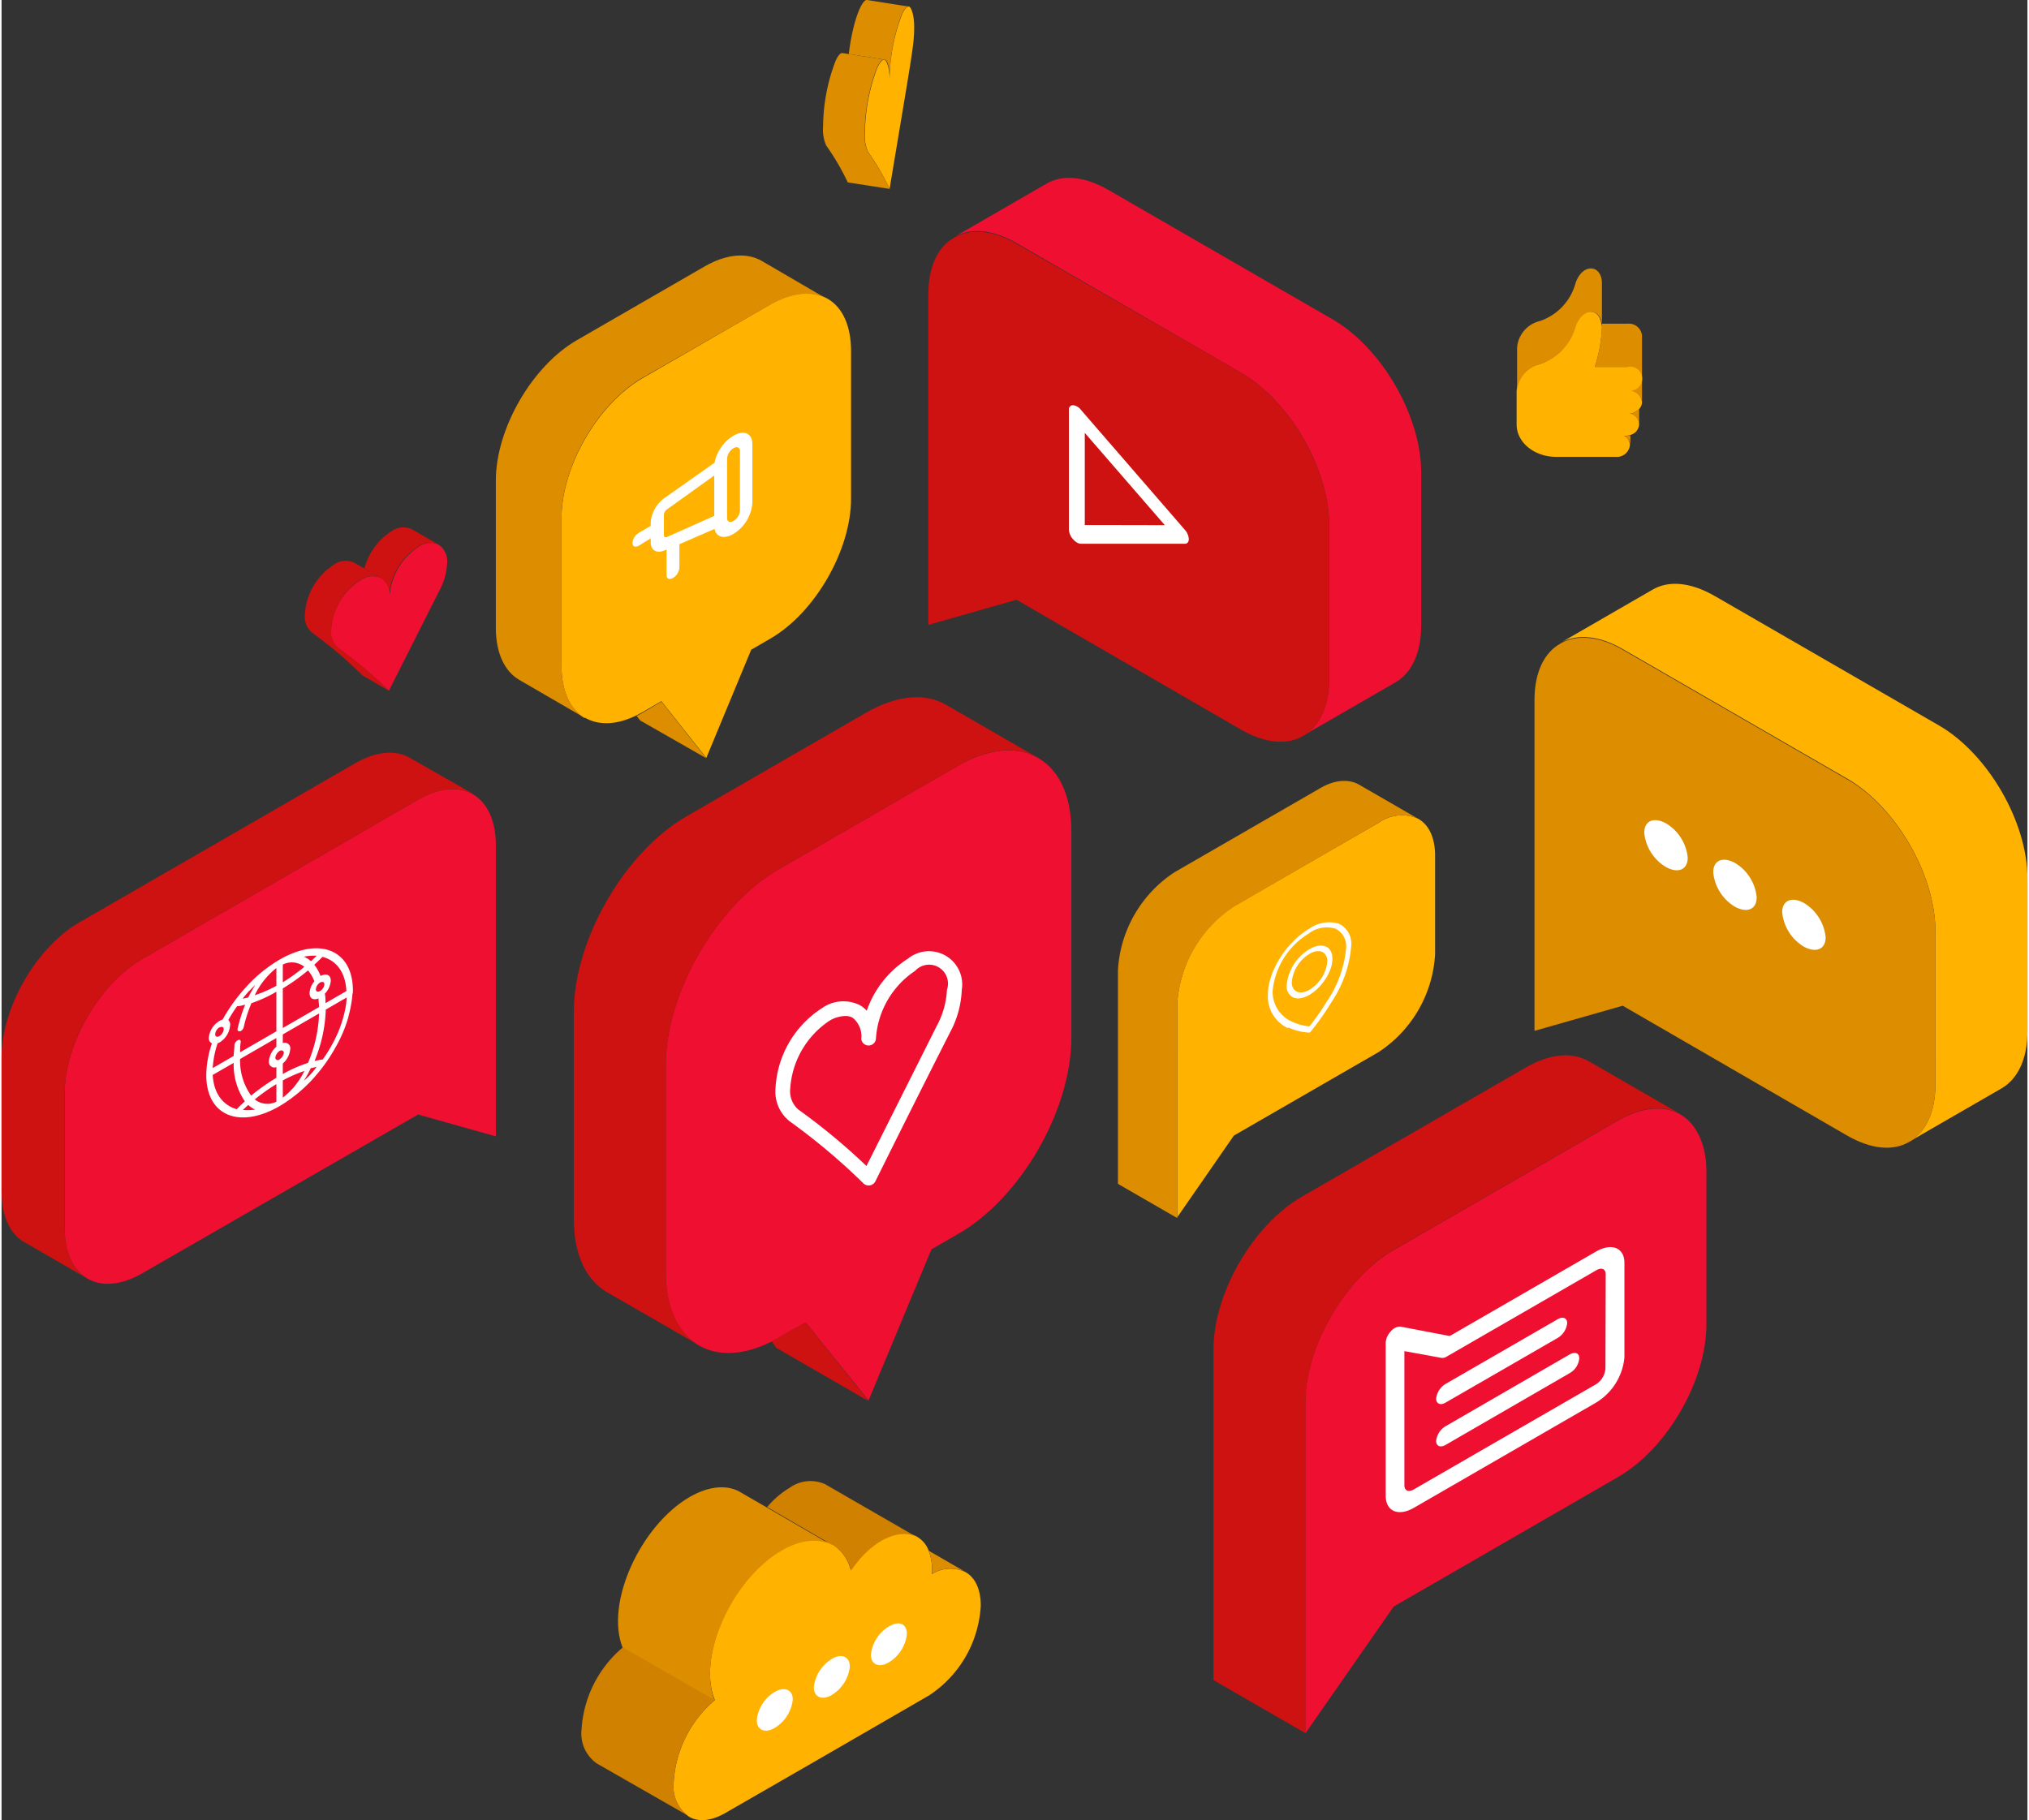 <svg xmlns="http://www.w3.org/2000/svg"  width="214" height="192" viewBox="0 0 214.44 192.69"><rect x="0" y="0" width="214.44" height="192.69" fill="#333333" stroke="none"/><defs><style>.cls-1{fill:#ffb200;}.cls-2{fill:#dd8d00;}.cls-3{fill:#fff;}.cls-4{fill:#ce1111;}.cls-5{fill:#ef0f30;}.cls-6{fill:#d18100;}</style></defs><title>icono-4</title><g id="Capa_2" data-name="Capa 2"><g id="Capa_1-2" data-name="Capa 1"><path class="cls-1" d="M211.7,115.23l-9.61,5.55c1.61-1,2.61-3.07,2.61-6V98.61c0-6-4.18-13.19-9.34-16.17L171.6,68.72c-2.53-1.46-4.82-1.62-6.5-.71l9.64-5.57c1.69-1,4-.83,6.6.66L205.1,76.82c5.16,3,9.34,10.21,9.34,16.17v16.2C214.44,112.16,213.39,114.25,211.7,115.23Z"/><path class="cls-2" d="M204.7,98.61v16.2c0,2.9-1,5-2.61,6l-.13.07c-1.69,1-4,.84-6.6-.65L171.6,106.48l-9.34,2.66v-35c0-3,1.05-5.06,2.74-6l.1-.06c1.68-.91,4-.75,6.5.71l23.76,13.72C200.52,85.42,204.7,92.66,204.7,98.61Z"/><path class="cls-3" d="M178.48,90.8c0,1.27-1,1.71-2.3,1a4.77,4.77,0,0,1-2.3-3.63c0-1.27,1-1.71,2.3-1A4.77,4.77,0,0,1,178.48,90.8Z"/><path class="cls-3" d="M185.78,95c0,1.27-1,1.71-2.3,1a4.79,4.79,0,0,1-2.3-3.64c0-1.27,1-1.7,2.3-1A4.77,4.77,0,0,1,185.78,95Z"/><path class="cls-3" d="M193.08,99.23c0,1.27-1,1.7-2.3,1a4.77,4.77,0,0,1-2.3-3.63c0-1.27,1-1.71,2.3-1A4.8,4.8,0,0,1,193.08,99.23Z"/><path class="cls-2" d="M173.64,40.1v2.48a1.4,1.4,0,0,0-1.52-1.24A1.4,1.4,0,0,0,173.64,40.1Z"/><path class="cls-2" d="M173.64,38V40.1a1.4,1.4,0,0,0-1.52-1.24h-3.48a15.37,15.37,0,0,0,.76-4.28v-.31h2.72a1.4,1.4,0,0,1,1.52,1.24Z"/><path class="cls-2" d="M173.34,43.31v1.61a1.22,1.22,0,0,0-.82-1.1h-.37A1.64,1.64,0,0,0,173.34,43.31Z"/><path class="cls-2" d="M171.83,46.16a1.81,1.81,0,0,0,.58-.09V47.2a1.16,1.16,0,0,0-.62-1v0Z"/><path class="cls-1" d="M169.4,34.57a15.37,15.37,0,0,1-.76,4.28h3.48a1.27,1.27,0,1,1,0,2.48,1.4,1.4,0,0,1,1.52,1.24,1.06,1.06,0,0,1-.3.73,1.64,1.64,0,0,1-1.19.51h.37a1.22,1.22,0,0,1,.82,1.1,1.24,1.24,0,0,1-.93,1.14h0a1.81,1.81,0,0,1-.58.09h-1.09l1,0a1.16,1.16,0,0,1,.62,1,1.39,1.39,0,0,1-1.51,1.23h-6.29c-2.31,0-4.19-1.53-4.19-3.42V41.42a3.13,3.13,0,0,1,2.38-2.85,5.85,5.85,0,0,0,3.8-4c.69-2.08,2.57-2,2.78-.31A3,3,0,0,1,169.4,34.57Z"/><path class="cls-2" d="M162.8,38.57a3.13,3.13,0,0,0-2.38,2.85v-4.6A3.13,3.13,0,0,1,162.8,34a5.85,5.85,0,0,0,3.8-4c.73-2.21,2.8-2,2.8,0v4.29h0c-.21-1.7-2.09-1.77-2.78.31A5.85,5.85,0,0,1,162.8,38.57Z"/><path class="cls-2" d="M93.42,6.3l-3.74-.58C90.05,2.58,90.93.15,91.54,0h.08L96,.69h0c-.21,0-.46.28-.73.87A19.69,19.69,0,0,0,94,8.47c0-1.41-.23-2.17-.57-2.17Z"/><path class="cls-1" d="M94,8.47a19.69,19.69,0,0,1,1.3-6.91c.27-.59.52-.87.73-.87s.57.76.57,2.17c0,1.93-.21,2.75-2.6,17.14a25,25,0,0,0-2.27-3.9,4,4,0,0,1-.34-2,19.92,19.92,0,0,1,1.3-6.91c.28-.59.53-.87.74-.87S94,7.06,94,8.47Z"/><path class="cls-2" d="M89,5.62l.66.1,3.74.58h0c-.21,0-.46.28-.74.87a19.92,19.92,0,0,0-1.3,6.91,4,4,0,0,0,.34,2A25,25,0,0,1,94,20l-4.43-.69a25.09,25.09,0,0,0-2.28-3.9,4.1,4.1,0,0,1-.33-2,19.73,19.73,0,0,1,1.3-6.91C88.54,5.86,88.81,5.58,89,5.62Z"/><path class="cls-4" d="M43.47,56.05l2.79,1.62h0a2.15,2.15,0,0,0-2.17.21A6.79,6.79,0,0,0,41,63.19a2.12,2.12,0,0,0-.9-2h0l-1.7-1a6.8,6.8,0,0,1,2.87-3.95A2.16,2.16,0,0,1,43.47,56.05Z"/><path class="cls-5" d="M47.16,59.65a6.65,6.65,0,0,1-.78,2.81L41,73.13a45.53,45.53,0,0,0-5.35-4.5,2.22,2.22,0,0,1-.78-1.9A6.77,6.77,0,0,1,38,61.42a2.15,2.15,0,0,1,2.17-.21,2.12,2.12,0,0,1,.9,2,6.79,6.79,0,0,1,3.06-5.31,2.15,2.15,0,0,1,2.17-.21A2.13,2.13,0,0,1,47.16,59.65Z"/><path class="cls-4" d="M34.9,66.73a2.22,2.22,0,0,0,.78,1.9A45.53,45.53,0,0,1,41,73.13l-2.8-1.62A44.4,44.4,0,0,0,32.89,67a2.23,2.23,0,0,1-.79-1.9,6.74,6.74,0,0,1,3.07-5.31,2.14,2.14,0,0,1,2.16-.22l1.1.63,1.7,1h0a2.15,2.15,0,0,0-2.17.21A6.77,6.77,0,0,0,34.9,66.73Z"/><path class="cls-1" d="M89.92,37.18V52.79c0,5.47-3.83,12.11-8.57,14.84l-2,1.16L74.6,80.24l-4.76-6-2,1.16-.58.31c-2.13,1.07-4.06,1.11-5.48.29L61.67,76c-1.49-.92-2.4-2.82-2.4-5.48V54.88c0-5.46,3.84-12.11,8.57-14.84l13.51-7.8c2.32-1.34,4.43-1.5,6-.66l.09.05C89,32.53,89.92,34.45,89.92,37.18Z"/><path class="cls-2" d="M54.83,72c-1.56-.89-2.51-2.82-2.51-5.54V50.87c0-5.47,3.83-12.11,8.57-14.85l13.51-7.8c2.37-1.37,4.51-1.49,6.06-.6l6.86,4c-1.54-.84-3.65-.68-6,.66L67.84,40c-4.73,2.73-8.57,9.38-8.57,14.84V70.49c0,2.66.91,4.56,2.4,5.48Z"/><path class="cls-2" d="M69.84,74.28l4.76,6-7-4-.38-.48.58-.31Z"/><path class="cls-3" d="M70.22,52.69a3.58,3.58,0,0,0-1.51,2.59v.4l-1.25.73a1.41,1.41,0,0,0-.68,1.07c0,.38.3.51.68.29L68.71,57v.41c0,.87.65,1.23,1.51.85l.17-.08V60.9c0,.38.31.51.68.29a1.41,1.41,0,0,0,.68-1.07v-2.5L75.47,56c.16.86,1,1.11,2,.53a4.23,4.23,0,0,0,2-3.21V47c0-1.13-.91-1.51-2-.87a4.37,4.37,0,0,0-2,2.86Zm5.22,1.93-5,2.23c-.19.08-.33,0-.33-.19V54.49a.76.76,0,0,1,.33-.56l5-3.59Zm1.36-6.1a1.41,1.41,0,0,1,.68-1.07c.37-.21.68-.08.68.29v6.34a1.4,1.4,0,0,1-.68,1.07c-.38.22-.68.09-.68-.29Z"/><path class="cls-5" d="M52.32,89.42v30.89L44.09,118,14.91,134.8c-2.28,1.31-4.33,1.44-5.82.57s-2.41-2.69-2.41-5.32V115.77c0-5.25,3.68-11.63,8.23-14.25L44.09,84.67c2.23-1.29,4.25-1.43,5.73-.62S52.32,86.74,52.32,89.42Z"/><path class="cls-4" d="M49.82,84.05c-1.48-.81-3.5-.67-5.73.62L14.91,101.52c-4.55,2.62-8.23,9-8.23,14.25v14.28c0,2.63.92,4.47,2.41,5.32h0l-6.68-3.86C.92,130.66,0,128.82,0,126.19V111.92c0-5.25,3.69-11.64,8.23-14.26L37.41,80.82c2.28-1.32,4.33-1.44,5.82-.58L49.82,84Z"/><path class="cls-3" d="M37.19,104.87c0-4.27-3.48-5.74-7.76-3.27a15,15,0,0,0-3.52,2.87,18.58,18.58,0,0,0-2.51,3.47,1.36,1.36,0,0,0-.33.15,2.31,2.31,0,0,0-1.13,1.77.6.6,0,0,0,.33.61,10.61,10.61,0,0,0-.6,3.36c0,4.28,3.48,5.75,7.76,3.28a15.52,15.52,0,0,0,3.9-3.31,17.6,17.6,0,0,0,2.07-3,.1.1,0,0,0,0,0,14.05,14.05,0,0,0,1.32-3.15l0-.05a10.52,10.52,0,0,0,.25-1.08,10.06,10.06,0,0,0,.16-1.12.34.34,0,0,0,0-.11C37.19,105.15,37.19,105,37.19,104.87Zm-.69.06-2.21,1.28c0-.35,0-.68-.07-1a2.21,2.21,0,0,0,.63-1.38c0-.61-.48-.82-1.08-.5a4.67,4.67,0,0,0-.67-1.19c.3-.27.59-.55.87-.83C35.44,101.68,36.41,102.94,36.5,104.93Zm-2.33-.72a.92.92,0,0,1-.45.71c-.25.15-.45.06-.45-.19a1,1,0,0,1,.45-.71C34,103.88,34.17,104,34.17,104.21Zm-.83-3-.59.56a2.43,2.43,0,0,0-.62-.42l-.13-.06A5.16,5.16,0,0,1,33.34,101.19Zm-3.57.91a2.12,2.12,0,0,1,2.28.24A20,20,0,0,1,29.77,104Zm0,2.53a21.64,21.64,0,0,0,2.67-1.91,3.89,3.89,0,0,1,.67,1.16,2.11,2.11,0,0,0-.51,1.24c0,.57.41.79.95.57,0,.29.05.6.06.91l-3.84,2.22Zm0,4.87,3.84-2.22a14.55,14.55,0,0,1-1.17,5.23h0a14.78,14.78,0,0,0-2.67,1.18v-1.11a2.32,2.32,0,0,0,.79-1.54.58.58,0,0,0-.79-.62Zm-.68-7v1.85a13.68,13.68,0,0,1-2.29,1A8.1,8.1,0,0,1,29.09,102.49Zm-2.87,2.4c.21-.23.43-.45.65-.66a14.4,14.4,0,0,0-.76,1.35l-.59.13C25.74,105.43,26,105.15,26.22,104.89Zm-3.15,3.87c.24-.14.45-.06.45.19a1,1,0,0,1-.45.71c-.25.15-.46.06-.46-.19A1,1,0,0,1,23.07,108.76Zm-.19,1.67.19-.09a2.34,2.34,0,0,0,1.12-1.78A.63.63,0,0,0,24,108a16.44,16.44,0,0,1,.93-1.47c.28,0,.57-.09.86-.16a15.56,15.56,0,0,0-.8,2.53c-.05.21.06.33.24.27a.32.32,0,0,0,.09,0,.74.74,0,0,0,.32-.45,15,15,0,0,1,.81-2.51A14.47,14.47,0,0,0,29.09,105v4.19l-3.84,2.22c0-.36,0-.72.07-1.09,0-.2-.11-.29-.29-.2a.69.69,0,0,0-.38.51c0,.39-.07.79-.08,1.17l-2.22,1.28A10.1,10.1,0,0,1,22.88,110.43Zm-.53,3.35,2.22-1.28a6.93,6.93,0,0,0,1.18,4.07c-.29.27-.58.55-.86.84C23.42,117,22.45,115.76,22.35,113.78Zm3.17,3.73c.19-.19.39-.37.59-.55a2.6,2.6,0,0,0,.74.48A5.06,5.06,0,0,1,25.52,117.51Zm3.57-.9a2.14,2.14,0,0,1-2.29-.24,21.1,21.1,0,0,1,2.29-1.62Zm0-2.53A20.64,20.64,0,0,0,26.42,116a6.35,6.35,0,0,1-1.17-3.88l3.84-2.22v.92h0a2.27,2.27,0,0,0-.79,1.54.58.58,0,0,0,.79.62Zm.34-1.93c-.25.14-.45,0-.45-.19a1,1,0,0,1,.45-.72c.25-.14.45,0,.45.19A1,1,0,0,1,29.43,112.15Zm.34,4.06v-1.85a14.36,14.36,0,0,1,2.28-1A7.9,7.9,0,0,1,29.77,116.21ZM33,113.42c-.31.36-.65.72-1,1a12.21,12.21,0,0,0,.74-1.34c.21,0,.41-.1.6-.13Zm1-1.25a7.3,7.3,0,0,0-.87.16,15.44,15.44,0,0,0,1.19-5.44l2.21-1.28a7.68,7.68,0,0,1-.13,1.13,13.06,13.06,0,0,1-.81,2.63l0,0A15.74,15.74,0,0,1,34,112.17Z"/><path class="cls-5" d="M113.24,88v21.86c0,7.66-5.37,17-12,20.79l-2.81,1.62-6.66,16L85.11,140l-2.8,1.61c-.27.16-.54.3-.81.43-3,1.51-5.69,1.56-7.68.41l-.16-.09c-2.08-1.29-3.36-3.94-3.36-7.68V112.8c0-7.65,5.38-17,12-20.79l18.93-10.93c3.25-1.87,6.2-2.09,8.35-.91l.13.07C111.9,81.49,113.24,84.18,113.24,88Z"/><path class="cls-4" d="M64.08,136.81c-2.17-1.25-3.51-3.95-3.51-7.77V107.18c0-7.66,5.37-17,12-20.79L91.5,75.46c3.32-1.92,6.32-2.09,8.48-.84l9.61,5.55c-2.15-1.18-5.1-1-8.35.91L82.31,92c-6.63,3.83-12,13.14-12,20.79v21.86c0,3.74,1.28,6.39,3.36,7.68Z"/><path class="cls-4" d="M85.11,140l6.66,8.34L82,142.7,81.5,142c.27-.13.54-.27.81-.43Z"/><path class="cls-3" d="M91.77,125.51a.77.77,0,0,1-.54-.22,66.31,66.31,0,0,0-7.82-6.58,4,4,0,0,1-1.49-3.44,10.76,10.76,0,0,1,4.93-8.54,3.92,3.92,0,0,1,4-.31,3,3,0,0,1,.73.59,10.65,10.65,0,0,1,4.36-5.51,3.52,3.52,0,0,1,5.7,3.29,10.32,10.32,0,0,1-1.24,4.51q-4,7.89-7.91,15.78a.81.81,0,0,1-.57.42Zm-2.52-17.94a3.39,3.39,0,0,0-1.63.51,9.35,9.35,0,0,0-4.14,7.19,2.58,2.58,0,0,0,.83,2.18,67.06,67.06,0,0,1,7.24,6L99,108.6a8.88,8.88,0,0,0,1.07-3.81,2,2,0,0,0-3.37-2A9.35,9.35,0,0,0,92.55,110,.78.78,0,0,1,91,110a2.5,2.5,0,0,0-.93-2.26A1.57,1.57,0,0,0,89.25,107.57Z"/><path class="cls-1" d="M98.14,164.18a5.76,5.76,0,0,1,.33,2.48,3.68,3.68,0,0,1,3.57-.21c1,.56,1.61,1.79,1.61,3.54a12.15,12.15,0,0,1-5.49,9.52q-10.75,6.23-21.53,12.43c-1.55.9-3,1-3.95.34a3.88,3.88,0,0,1-1.54-3.51A12.33,12.33,0,0,1,75.5,180c-1.93-4.74,1.89-12.95,7.08-15.95,2.07-1.19,3.94-1.32,5.3-.56l.05,0a4.42,4.42,0,0,1,1.95,2.73c2.3-3.36,5.26-4.53,7-3.53A2.83,2.83,0,0,1,98.14,164.18Z"/><path class="cls-2" d="M98.14,164.18l3.91,2.26h0a3.68,3.68,0,0,0-3.57.21A5.76,5.76,0,0,0,98.14,164.18Z"/><path class="cls-6" d="M87.18,157.14l9.74,5.62c-1.78-1-4.74.17-7,3.53a4.42,4.42,0,0,0-1.95-2.73l-.05,0-6.88-4a9.52,9.52,0,0,1,2.39-2.05A3.78,3.78,0,0,1,87.18,157.14Z"/><path class="cls-2" d="M78.23,158l2.77,1.6,6.88,4c-1.36-.76-3.23-.63-5.3.56-5.19,3-9,11.21-7.08,15.95l-9.74-5.62c-1.93-4.75,1.9-13,7.08-16,2.09-1.2,4-1.31,5.35-.52Z"/><path class="cls-6" d="M65.76,174.42,75.5,180a12.33,12.33,0,0,0-4.36,8.73,3.88,3.88,0,0,0,1.54,3.51h0L63,186.7a3.86,3.86,0,0,1-1.61-3.56A12.33,12.33,0,0,1,65.76,174.42Z"/><path class="cls-3" d="M83.75,179.94a4,4,0,0,1-1.91,3c-1,.61-1.9.24-1.9-.81a3.93,3.93,0,0,1,1.9-3C82.89,178.53,83.75,178.89,83.75,179.94Z"/><path class="cls-3" d="M89.79,176.45a4,4,0,0,1-1.91,3c-1,.61-1.9.25-1.9-.81a4,4,0,0,1,1.9-3C88.93,175,89.79,175.4,89.79,176.45Z"/><path class="cls-3" d="M95.83,173a4,4,0,0,1-1.91,3c-1,.61-1.9.25-1.9-.8a4,4,0,0,1,1.9-3C95,171.55,95.83,171.91,95.83,173Z"/><path class="cls-1" d="M151.74,90.59V101a13.28,13.28,0,0,1-6,10.4l-15.3,8.83-6,8.66V106.36a13.31,13.31,0,0,1,6-10.41l15.3-8.83a4.27,4.27,0,0,1,4.18-.45C151.05,87.28,151.74,88.64,151.74,90.59Z"/><path class="cls-2" d="M143.79,83.13l6.13,3.54a4.27,4.27,0,0,0-4.18.45L130.44,96a13.31,13.31,0,0,0-6,10.41v22.55l-6.27-3.62V102.74a13.28,13.28,0,0,1,6-10.4l15.3-8.83c1.66-1,3.16-1.05,4.25-.42Z"/><path class="cls-3" d="M136.19,108.77a5.75,5.75,0,0,0,2.12.55.27.27,0,0,0,.14,0,.43.43,0,0,0,.16-.14,27.45,27.45,0,0,0,2.11-3,12.5,12.5,0,0,0,2.14-6,2.35,2.35,0,0,0-1.29-2.38,3.6,3.6,0,0,0-3.12.51h0c-2.43,1.41-4.41,4.53-4.41,7a3.71,3.71,0,0,0,2.15,3.56Zm2.26-10a3.18,3.18,0,0,1,2.74-.45,2.07,2.07,0,0,1,1.13,2.09,12,12,0,0,1-2,5.56,24.68,24.68,0,0,1-1.89,2.7,5.76,5.76,0,0,1-1.88-.52,3.43,3.43,0,0,1-2-3.27A8,8,0,0,1,138.45,98.79Z"/><path class="cls-3" d="M140.87,101.51c0-1.44-1.24-1.83-2.66-.87a5,5,0,0,0-2.18,3.67,1.3,1.3,0,0,0,.71,1.3c1.14.48,3-.89,3.83-2.75A3.59,3.59,0,0,0,140.87,101.51Zm-4.3,2.48a3.92,3.92,0,0,1,1.88-3c1-.6,1.88-.24,1.88.79a3.9,3.9,0,0,1-1.88,3C137.41,105.39,136.57,105,136.57,104Z"/><path class="cls-5" d="M180.46,124v16.2c0,6-4.18,13.19-9.34,16.17l-23.76,13.72L138,183.53v-35c0-5.95,4.18-13.19,9.34-16.17l23.76-13.72c2.53-1.45,4.82-1.62,6.5-.71S180.46,121,180.46,124Z"/><path class="cls-4" d="M168.1,112.41l9.52,5.49c-1.68-.91-4-.74-6.5.71l-23.76,13.72c-5.16,3-9.34,10.22-9.34,16.17v35l-9.74-5.62v-35c0-5.95,4.18-13.19,9.34-16.17L161.38,113c2.58-1.48,4.92-1.62,6.6-.65Z"/><path class="cls-3" d="M168.77,132.51l-15.48,8.94-5.23-1a1.29,1.29,0,0,0-1,.5,1.93,1.93,0,0,0-.55,1.21v16.19c0,1.67,1.35,2.24,3,1.28l6.7-3.87,3.81-2.2,8.76-5.06a6.27,6.27,0,0,0,3-4.77v-10C171.8,132.12,170.44,131.54,168.77,132.51Zm1,12.4a2.16,2.16,0,0,1-1,1.65L160,151.62l-3.81,2.2-6.7,3.87c-.58.33-1,.13-1-.45V143.05l3.9.71a.81.81,0,0,0,.59-.14l15.82-9.13c.58-.34,1-.14,1,.44Z"/><path class="cls-3" d="M166,143.39,152.85,151a2.07,2.07,0,0,0-1,1.56c0,.55.45.74,1,.42L166,145.37a2,2,0,0,0,1-1.56C167,143.27,166.59,143.08,166,143.39Z"/><path class="cls-3" d="M152.85,148.5l11.87-6.85a2.06,2.06,0,0,0,1-1.56c0-.55-.44-.74-1-.42l-11.87,6.85a2.09,2.09,0,0,0-1,1.56C151.86,148.63,152.31,148.82,152.85,148.5Z"/><path class="cls-5" d="M147.54,72.25l-9.62,5.55c1.62-1,2.61-3.07,2.61-6V55.63c0-6-4.18-13.19-9.33-16.17L107.44,25.74c-2.53-1.46-4.82-1.62-6.5-.71l9.64-5.57c1.69-1,4-.83,6.6.66l23.76,13.72c5.15,3,9.33,10.21,9.33,16.17v16.2C150.27,69.18,149.23,71.27,147.54,72.25Z"/><path class="cls-4" d="M140.53,55.63v16.2c0,2.9-1,5-2.61,6l-.12.07c-1.69,1-4,.84-6.6-.65L107.44,63.5,98.1,66.16v-35c0-3,1.05-5.06,2.74-6l.1-.06c1.68-.91,4-.75,6.5.71L131.2,39.46C136.35,42.44,140.53,49.68,140.53,55.63Z"/><path class="cls-3" d="M125.25,56.09l-11-12.7a1.25,1.25,0,0,0-.84-.49.43.43,0,0,0-.43.49V56.08a1.62,1.62,0,0,0,.43,1,1.72,1.72,0,0,0,.42.36.82.82,0,0,0,.42.13h11c.26,0,.42-.19.42-.49A1.62,1.62,0,0,0,125.25,56.09Zm-7.16-.5h-3.43V45.83l8.47,9.77Z"/></g></g></svg>